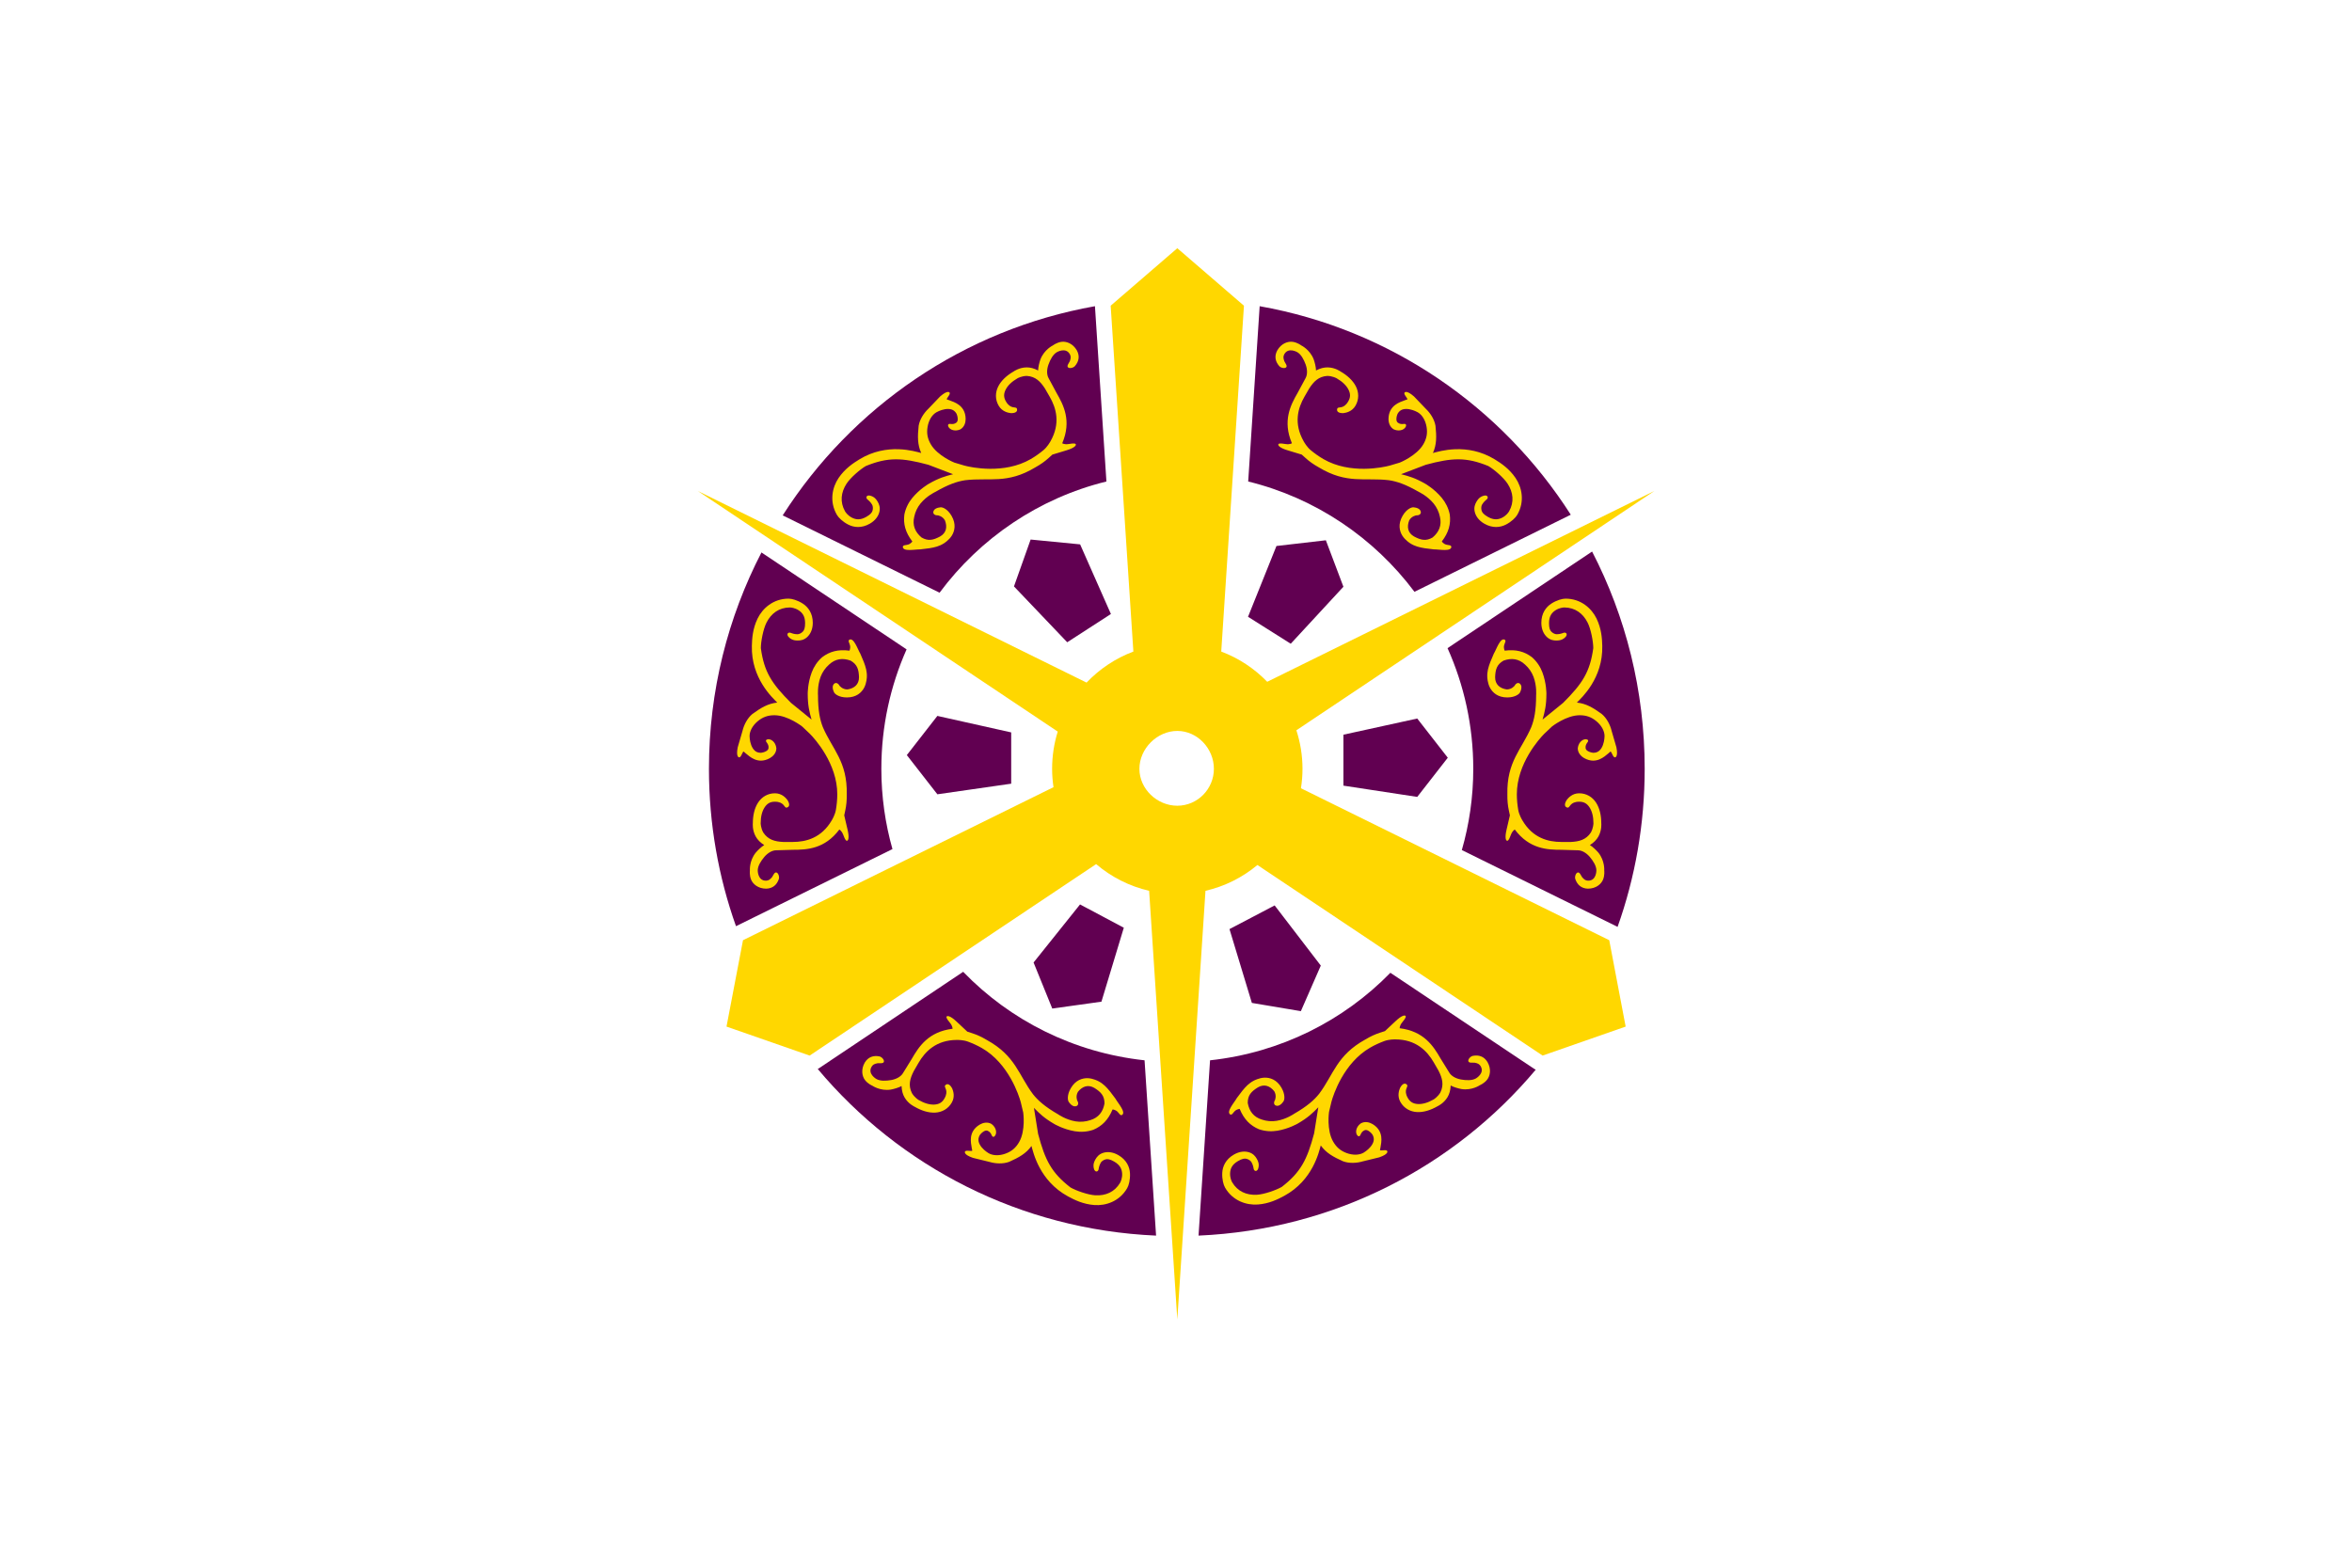 <?xml version="1.0" encoding="UTF-8" standalone="no"?>
<!-- Created with Inkscape (http://www.inkscape.org/) -->
<svg
   xmlns:svg="http://www.w3.org/2000/svg"
   xmlns="http://www.w3.org/2000/svg"
   xmlns:xlink="http://www.w3.org/1999/xlink"
   version="1.0"
   width="900"
   height="600"
   id="svg2">
  <defs
     id="defs5" />
  <rect
     width="900"
     height="600"
     x="0"
     y="0"
     id="rect2532"
     style="fill:#ffffff;stroke:none" />
  <path
     d="M 419,117.188 C 368.795,126.087 325.921,155.857 299.5,197.25 L 359.531,226.844 C 374.995,206.018 397.419,190.665 423.375,184.281 L 419,117.406 C 418.995,117.331 419.002,117.262 419,117.188 z M 482,117.188 C 481.998,117.262 482.005,117.331 482,117.406 L 477.625,184.281 C 503.447,190.63 525.793,205.842 541.25,226.5 L 601.062,197 C 574.722,155.753 532.05,126.07 482,117.188 z M 394.375,206.5 L 388,224.438 L 408.375,245.812 L 425.094,235 L 413.312,208.344 L 394.375,206.5 z M 507.344,206.781 L 488.438,208.969 L 477.562,236.062 L 493.906,246.375 L 514.062,224.562 L 507.344,206.781 z M 609.219,211.094 L 553.906,248.062 C 560.225,262.17 563.75,277.796 563.75,294.25 C 563.75,305.064 562.208,315.485 559.375,325.344 L 618.438,354.469 C 618.615,354.556 618.802,354.647 618.969,354.75 C 625.686,335.882 629.344,315.519 629.344,294.25 C 629.344,264.259 622.091,235.965 609.219,211.094 z M 291.375,211.438 C 278.555,236.232 271.281,264.385 271.281,294.25 C 271.281,315.415 274.943,335.678 281.625,354.469 C 281.633,354.465 281.648,354.473 281.656,354.469 L 341.5,324.969 C 338.746,315.225 337.25,304.919 337.25,294.25 C 337.25,277.968 340.709,262.521 346.906,248.531 L 291.375,211.438 z M 358.688,274 L 347,289 L 358.688,304 L 386.938,299.938 L 386.938,280.312 L 358.688,274 z M 542.312,275 L 514.062,281.188 L 514.062,300.688 L 542.312,305 L 554,290 L 542.312,275 z M 413.281,346.156 L 395.5,368.375 L 402.656,386 L 421.469,383.375 L 430.031,355.062 L 413.281,346.156 z M 487.75,346.531 L 470.469,355.594 L 479.031,383.844 L 497.781,387 L 505.406,369.562 L 487.75,346.531 z M 368.562,371.938 L 313.156,409 C 313.076,409.053 312.988,409.076 312.906,409.125 C 344.117,446.361 390.278,470.612 442.375,472.906 L 437.969,405.812 C 410.783,402.87 386.475,390.486 368.562,371.938 z M 532.031,372.312 C 514.158,390.638 490.019,402.891 463.031,405.812 L 458.625,472.906 C 510.577,470.614 556.551,446.485 587.656,409.406 C 587.406,409.287 587.172,409.155 586.938,409 L 532.031,372.312 z"
     id="path2489"
     style="fill:#610051;stroke:none" />
  <g
     id="g2424"
     style="fill:#ffd700;stroke:none">
    <path
       d="M 320.228,197.03 C 317.284,191.93 318.462,186.52 320.894,182.933 C 323.327,179.347 326.469,177.269 328.84,175.82 C 339.473,169.32 350.061,172.752 352.508,173.377 C 351.056,170.146 351.097,167.025 351.531,162.936 C 351.957,160.476 353.517,158.063 355.27,156.411 L 359.749,151.732 C 362.768,149.088 363.534,150.139 363.44,150.593 C 363.368,151.375 362.157,152.434 362.303,152.874 C 362.303,152.874 363.85,153.358 365.03,153.879 C 366.347,154.461 367.738,155.319 368.641,156.883 C 369.15,157.765 369.492,158.94 369.505,160.317 C 369.518,161.694 369.042,163.434 367.464,164.345 C 365.088,165.398 362.854,164.236 362.748,162.738 C 363.022,161.571 364.328,162.975 365.964,161.747 C 366.312,161.403 366.489,161.107 366.481,160.33 C 366.474,159.554 366.158,158.582 366.043,158.383 C 365.475,157.399 364.846,156.963 364.109,156.721 C 363.371,156.478 362.471,156.472 361.596,156.619 C 359.848,156.914 358.334,157.781 358.334,157.781 C 356.596,158.784 355.373,160.87 354.944,163.347 C 354.515,165.823 354.924,167.874 356.156,170.008 C 358.742,174.488 365.203,177.054 365.203,177.054 L 369.08,178.207 C 371.621,178.888 384.208,181.598 394.384,175.722 C 396.195,174.677 397.855,173.467 399.288,172.278 C 400.721,171.088 401.746,169.286 401.944,168.94 C 405.87,162.068 404.185,156.197 401.658,151.821 L 399.846,148.681 C 398.1,145.989 396.236,144.093 392.921,143.875 C 390.913,143.903 389.363,144.774 389.363,144.774 C 387.121,146.068 385.625,147.55 384.831,149.108 C 384.036,150.666 383.99,152.062 384.921,153.639 C 386.679,156.684 388.673,155.559 389.069,156.28 C 389.552,157.401 388.714,158.211 386.699,158.105 C 385.761,157.983 383.45,157.534 382.153,155.287 C 380.732,152.88 380.827,150.154 381.989,147.877 C 383.15,145.6 385.254,143.682 387.863,142.176 C 387.863,142.176 389.937,140.649 392.797,140.609 C 394.178,140.589 395.687,140.965 397.241,141.796 C 397.258,140.547 397.711,138.698 398.138,137.51 C 399.605,133.758 402.889,132.202 402.889,132.202 C 403.005,132.122 404.36,131.093 406.138,130.831 C 408.001,130.557 410.524,131.426 412.076,134.115 C 413.272,136.351 412.806,138.365 411.355,140.062 C 410.862,140.733 409.291,141.168 408.685,140.601 C 408.079,140.035 409.039,138.958 409.381,138.226 C 409.803,137.022 409.809,136.422 409.408,135.619 C 407.849,132.73 404.389,134.8 404.389,134.8 C 402.952,135.63 401.897,137.593 401.2,139.528 C 400.504,141.462 400.5,143.44 401.262,144.76 L 404.256,150.321 C 406.986,155.048 410.119,161.051 406.466,169.649 C 406.466,169.649 407.213,170.192 408.809,169.956 C 409.683,169.826 411.213,169.523 411.598,169.946 C 411.984,170.369 411.262,171.423 407.99,172.385 C 404.8,173.36 402.695,173.991 402.695,173.991 C 402.695,173.991 401.247,175.296 401.247,175.296 C 399.785,176.624 398.198,177.746 396.197,178.861 C 385.423,185.384 378.558,182.683 369.346,183.791 C 366.3,184.25 362.944,185.358 357.896,188.273 C 357.896,188.273 354.669,189.749 352.253,192.686 C 351.045,194.154 350.194,195.965 349.83,197.801 C 349.059,201.05 350.178,203.646 352.629,205.712 C 355.199,207.197 357.109,206.721 359.732,205.327 C 362.137,203.957 362.555,201.636 361.573,199.14 C 360.586,197.432 358.812,197.234 358.812,197.234 C 357.409,197.299 356.643,196.319 357.45,195.192 C 358.051,194.354 359.9,194.014 360.522,194.226 C 360.522,194.226 362.481,194.589 364.131,197.447 C 365.95,200.598 365.298,203.268 364.207,205.017 C 363.117,206.765 361.205,207.941 361.205,207.941 C 359.428,209.087 357.663,209.493 355.62,209.83 L 352.188,210.26 C 350.18,210.225 345.434,211.275 345.465,209.24 C 345.657,208.522 346.488,208.735 347.486,208.428 C 348.555,208.1 349.108,207.239 349.108,207.239 C 346.455,203.773 345.607,200.545 346.055,196.95 C 346.549,194.461 347.667,192.307 349.088,190.579 C 351.931,187.124 355.386,185.175 355.386,185.175 C 359.279,182.928 361.765,182.234 364.7,181.494 L 355.257,177.889 C 345.072,175.131 339.765,174.917 331.316,178.36 C 329.166,179.601 325.463,182.781 323.95,185.102 C 321.766,188.453 321.366,192.126 323.339,195.667 C 323.613,196.16 324.509,197.362 325.977,198.113 C 327.446,198.864 329.141,199.173 331.503,197.809 C 333.14,196.864 333.685,196.148 333.892,195.384 C 334.133,194.492 333.988,193.612 333.715,193.14 C 333.092,192.061 332.18,191.356 332.18,191.356 C 330.939,190.537 331.554,189.138 333.348,189.816 C 333.763,189.973 334.839,190.275 335.846,192.018 C 336.391,192.962 336.877,194.145 336.533,195.771 C 336.19,197.397 335.072,199.141 332.864,200.416 C 329.696,202.245 326.759,201.891 324.598,200.786 C 322.436,199.681 320.852,198.111 320.228,197.03 z"
       id="path2404"
       style="fill:#ffd700;fill-opacity:1;stroke:none" />
    <use
       transform="matrix(-1,0,0,1,900.821,0)"
       id="use2413"
       style="fill:#ffd700;fill-opacity:1"
       x="0"
       y="0"
       width="900"
       height="600"
       xlink:href="#path2404" />
    <use
       transform="matrix(0.5,-0.866,-0.866,-0.5,479.281,830.36)"
       id="use2416"
       style="fill:#ffd700;fill-opacity:1"
       x="0"
       y="0"
       width="900"
       height="600"
       xlink:href="#path2404" />
    <use
       transform="matrix(-0.5,-0.866,0.866,-0.5,420.81,830.567)"
       id="use2418"
       style="fill:#ffd700;fill-opacity:1"
       x="0"
       y="0"
       width="900"
       height="600"
       xlink:href="#path2404" />
    <use
       transform="matrix(-0.5,0.866,-0.866,-0.5,929.792,50.317)"
       id="use2420"
       style="fill:#ffd700;fill-opacity:1"
       x="0"
       y="0"
       width="900"
       height="600"
       xlink:href="#path2404" />
    <use
       transform="matrix(0.5,0.866,0.866,-0.5,-28.978,50.317)"
       id="use2422"
       style="fill:#ffd700;fill-opacity:1"
       x="0"
       y="0"
       width="900"
       height="600"
       xlink:href="#path2404" />
  </g>
  <path
     d="M 450.5,95 L 425,117 L 433.688,249.375 C 426.835,251.945 420.731,256.044 415.781,261.25 L 267,187.906 L 404.75,280 C 403.35,284.5 402.594,289.291 402.594,294.25 C 402.594,296.643 402.786,298.982 403.125,301.281 L 284.312,359.844 L 278,392.906 L 309.812,404 L 419.438,330.719 C 425.185,335.62 432.107,339.185 439.719,340.938 L 450.5,505 L 461.281,340.938 C 468.715,339.226 475.49,335.788 481.156,331.062 L 590.281,404 L 622.062,392.906 L 615.781,359.844 L 497.812,301.688 C 498.192,299.259 498.406,296.784 498.406,294.25 C 498.406,289.102 497.567,284.148 496.062,279.5 L 633.062,187.906 L 484.906,260.938 C 480.011,255.883 474.025,251.892 467.312,249.375 L 476,117 L 450.5,95 z M 450.5,279.75 C 458.228,279.75 464.5,286.522 464.5,294.25 C 464.5,301.978 458.228,308.375 450.5,308.375 C 442.772,308.375 436,301.978 436,294.25 C 436,286.522 442.772,279.75 450.5,279.75 z"
     id="path2491"
     style="fill:#ffd700;stroke:none" />
</svg>
